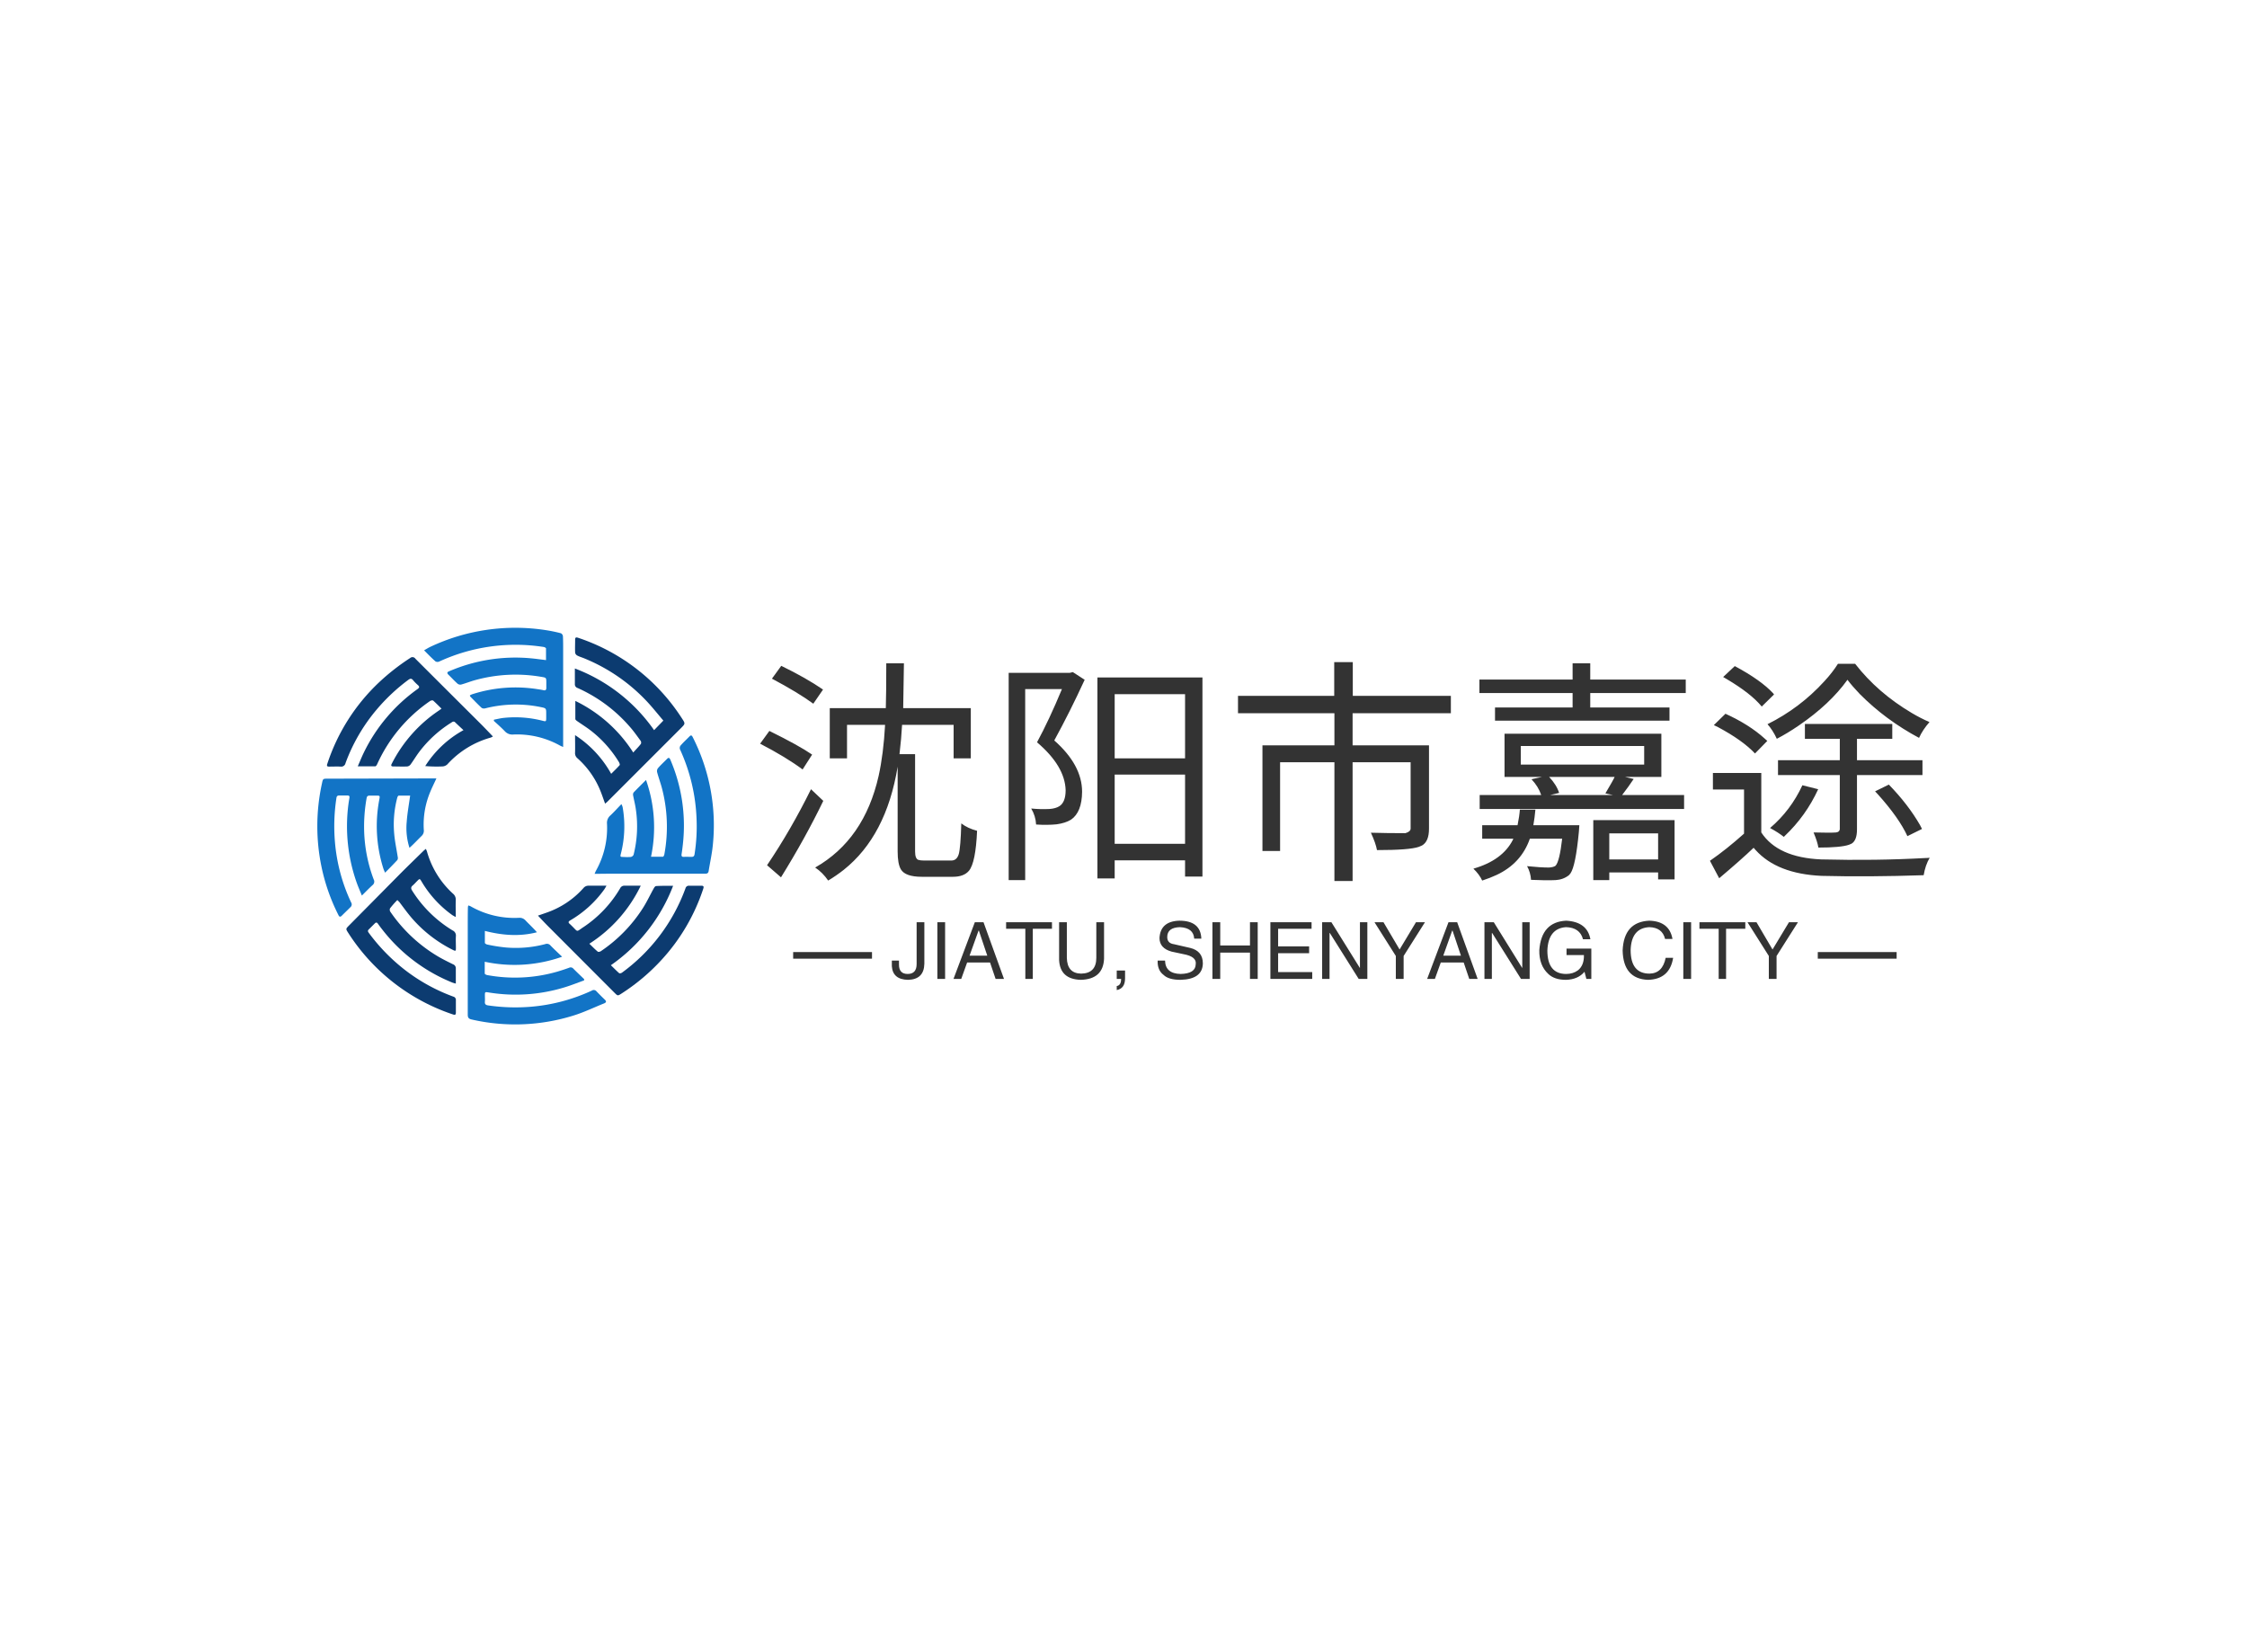 <svg data-v-0dd9719b="" version="1.0" xmlns="http://www.w3.org/2000/svg" xmlns:xlink="http://www.w3.org/1999/xlink" width="100%" height="100%" viewBox="0 0 340 250" preserveAspectRatio="xMidYMid meet" color-interpolation-filters="sRGB" style="margin: auto;"> <rect data-v-0dd9719b="" x="0" y="0" width="100%" height="100%" fill="#fff" fill-opacity="1" class="background"></rect> <rect data-v-0dd9719b="" x="0" y="0" width="100%" height="100%" fill="url(#watermark)" fill-opacity="1" class="watermarklayer"></rect> <g data-v-0dd9719b="" fill="#333" class="icon-text-wrapper icon-svg-group iconsvg" transform="translate(48.015,94.992)"><g class="iconsvg-imagesvg" transform="translate(0,0)"><g><rect fill="#333" fill-opacity="0" stroke-width="2" x="0" y="0" width="60" height="60.016" class="image-rect"></rect> <svg x="0" y="0" width="60" height="60.016" filtersec="colorsb3730537505" class="image-svg-svg primary" style="overflow: visible;"><svg xmlns="http://www.w3.org/2000/svg" viewBox="0.04 -0.043 143.496 143.535"><path d="M29 98.48c-1 1-1.86 2-2.64 3a1.32 1.32 0 0 0 .08 1.2 54.69 54.69 0 0 0 17.12 16.12c1.81 1.08 3.71 2 5.6 2.94a1.51 1.51 0 0 1 1 1.56v5.41a11 11 0 0 1-1.2-.34 61 61 0 0 1-25.31-19.08c-.58-.73-1.14-1.47-1.67-2.23-.35-.5-.69-.57-1.13-.13-.73.73-1.46 1.47-2.2 2.19-.43.42-.33.77 0 1.21a68.13 68.13 0 0 0 13.22 13.54 65.44 65.44 0 0 0 17.41 9.57 1.19 1.19 0 0 1 .9 1.27v4.51c0 .75-.27.92-1 .68a72.12 72.12 0 0 1-37.94-29.52c-.94-1.47-.95-1.45.28-2.7Q20.8 98.32 30 89c2.78-2.79 5.61-5.52 8.41-8.27.25-.24.53-.45.91-.77.18.42.32.69.41 1a32.44 32.44 0 0 0 9.41 15.22 2.74 2.74 0 0 1 1 2.32c-.07 2 0 3.91 0 6.12a11.14 11.14 0 0 1-1.24-.68 39.81 39.81 0 0 1-11.14-12.17c-.65-1.09-.68-1.09-1.58-.18-.56.56-1.08 1.16-1.68 1.67s-.62 1.06-.18 1.75A44.49 44.49 0 0 0 49 109.48a2 2 0 0 1 1.19 2c-.09 1.42 0 2.86 0 4.29 0 1.22-.08 1.27-1.21.7a47.81 47.81 0 0 1-14.52-11.2c-1.69-1.93-3.17-4-4.74-6.08-.13-.13-.28-.27-.72-.71z" fill="#0c3b70"></path><path d="M43.14 54.46c-.86 1.86-1.61 3.35-2.24 4.89a30.56 30.56 0 0 0-2.33 13.72 2.54 2.54 0 0 1-.78 2.2c-1.45 1.41-2.82 2.92-4.4 4.32a23.51 23.51 0 0 1-1-9.41c.22-3.12.79-6.21 1.24-9.48h-4.16c-.18 0-.42.43-.49.7a37.74 37.74 0 0 0-1.12 13.08c.23 2.8.85 5.57 1.27 8.36A1.51 1.51 0 0 1 29 84c-1.4 1.51-2.86 3-4.44 4.58-.26-.6-.45-1-.58-1.36a50.92 50.92 0 0 1-1.51-25.11c.26-1.42.25-1.42-1.23-1.42h-2.25c-.75 0-1 .25-1.13 1A58.43 58.43 0 0 0 17 74a54.34 54.34 0 0 0 3.43 17 1.61 1.61 0 0 1-.43 2.1c-1.26 1.14-2.43 2.37-3.84 3.76-.65-1.61-1.26-3-1.76-4.35a61.27 61.27 0 0 1-3.11-28.63c.1-.78.23-1.56.36-2.33s-.16-.91-.81-.9h-2.9c-.69 0-.91.31-1 1a67.33 67.33 0 0 0-.53 15.73 63.63 63.63 0 0 0 5.88 22 1.3 1.3 0 0 1-.29 1.71c-1 1-2.05 2-3.05 3-.63.66-1 .47-1.32-.27a70.09 70.09 0 0 1-6-17 72.17 72.17 0 0 1 .09-30.55c.36-1.71.37-1.71 2.06-1.71l33.05-.08z" fill="#1274c6"></path><path d="M114.37 45.1c1-1.16 2-2.11 2.77-3.14a1.21 1.21 0 0 0-.1-1.1c-1.29-1.75-2.54-3.55-4-5.18a54.1 54.1 0 0 0-18.8-13.93 1.4 1.4 0 0 1-1-1.47v-5.6A61.53 61.53 0 0 1 121.91 37l3.35-3.46c-1.89-2.21-3.79-4.62-5.88-6.86A64.5 64.5 0 0 0 96.59 11c-.82-.34-1.69-.58-2.48-1a1.49 1.49 0 0 1-.77-1c-.08-1.6 0-3.22 0-4.83 0-.71.33-.83 1-.62A71.46 71.46 0 0 1 132 32.76c1.24 1.87 1.23 1.91-.38 3.52L105 62.9c-.22.22-.47.41-.82.7-.54-1.48-1-2.85-1.53-4.21a31.65 31.65 0 0 0-8.48-12.22 2.38 2.38 0 0 1-.86-2.05c.06-2 0-4 0-6.32a39.48 39.48 0 0 1 13.07 14c1.11-1.11 2.14-2.08 3.07-3.14.15-.17-.08-.8-.28-1.13A42.32 42.32 0 0 0 99 37.15c-1.58-1.22-3.29-2.27-4.93-3.42-.27-.19-.65-.5-.66-.76v-6.55a51.49 51.49 0 0 1 20.96 18.68z" fill="#0c3b70"></path><path d="M100.37 89c.25-.55.35-.85.5-1.12a31.56 31.56 0 0 0 4-17 3.5 3.5 0 0 1 1.21-3c1.33-1.24 2.54-2.61 4-4.11a5.57 5.57 0 0 1 .44 1.06 39.88 39.88 0 0 1-.61 16.81c-.3 1.2-.28 1.24.91 1.25a19.79 19.79 0 0 0 2.67 0 1.43 1.43 0 0 0 1-.8 42.13 42.13 0 0 0 .84-16.28c-.22-1.73-.68-3.43-1-5.15a1.49 1.49 0 0 1 .15-1.08c1.4-1.47 2.85-2.89 4.51-4.55a51.54 51.54 0 0 1 1.81 27.77h4.32c.19 0 .45-.53.5-.84a54.84 54.84 0 0 0-1-24.44c-.51-1.78-1.14-3.54-1.62-5.33a1.77 1.77 0 0 1 .29-1.4c1-1.18 2.2-2.25 3.3-3.38.58-.59.89-.45 1.21.3a60.37 60.37 0 0 1 4.52 30.64c-.13 1.18-.27 2.35-.46 3.51-.12.77.15 1.06.91 1s1.79 0 2.68 0c.71 0 1-.26 1.11-1a64.56 64.56 0 0 0 .72-12.73 66 66 0 0 0-6-25.18 1.48 1.48 0 0 1 .15-1.3c1-1.18 2.19-2.26 3.29-3.38.55-.56.84-.41 1.17.26a70.26 70.26 0 0 1 7.26 39.22c-.31 3.08-1 6.13-1.49 9.2-.12.76-.49 1-1.23 1h-35.09z" fill="#1274c6"></path><path d="M52.93 37c-1.14-1.07-2.09-1.93-3-2.82-.55-.53-1-.17-1.43.11A43.15 43.15 0 0 0 37 44.76c-1.15 1.51-2.11 3.15-3.23 4.68a1.8 1.8 0 0 1-1.17.7c-1.68.08-3.37 0-5 0-.82 0-1-.28-.62-1a50.85 50.85 0 0 1 17-19.2l1-.72c-1-1-2-2-3-2.91-.2-.17-.83-.06-1.12.14a55.27 55.27 0 0 0-19.18 22.9c-.14.3-.43.74-.66.75h-6.35c.81-1.84 1.46-3.49 2.24-5.07a60.83 60.83 0 0 1 19.4-22.9c.74-.53.75-.89.1-1.46a15.13 15.13 0 0 1-1.73-1.76c-.57-.68-1-.61-1.71-.11A68 68 0 0 0 21.5 29.57a64.21 64.21 0 0 0-11.26 19.37 1.57 1.57 0 0 1-1.78 1.25c-1.39-.07-2.79 0-4.19 0-.72 0-.85-.29-.64-.94a70.79 70.79 0 0 1 18.7-29.5 79.81 79.81 0 0 1 11.3-8.85 1.27 1.27 0 0 1 1.91.26Q47.26 22.87 59 34.56c1.51 1.51 3 3.07 4.58 4.73a6.53 6.53 0 0 1-.79.4 33.21 33.21 0 0 0-15.68 9.67 2.79 2.79 0 0 1-1.74.77 49.3 49.3 0 0 1-6.28-.13 38.08 38.08 0 0 1 13.84-13z" fill="#0c3b70"></path><path d="M96.59 127.56c-2.21.79-4.39 1.67-6.63 2.37a60.53 60.53 0 0 1-27.88 2c-1.4-.22-1.4-.21-1.4 1.16 0 .71.06 1.43 0 2.14-.09.93.32 1.26 1.18 1.38a68.5 68.5 0 0 0 15.41.49 65.1 65.1 0 0 0 22.16-5.87 1.23 1.23 0 0 1 1.62.27q1.48 1.54 3 3c.69.65.58 1.05-.25 1.39-3.65 1.46-7.21 3.19-10.94 4.35a70.66 70.66 0 0 1-37 1.46c-1-.23-1.38-.63-1.38-1.71v-31.65c0-2.39 0-4.79.05-7.18a3.85 3.85 0 0 1 .14-.72 4.81 4.81 0 0 1 .82.29A31.81 31.81 0 0 0 73 104.91a2.86 2.86 0 0 1 2.37.94c1.35 1.42 2.8 2.75 4.14 4.29-6.29 1.62-12.49 1.12-18.84-.49v4.32c0 .23.53.55.86.61a58.21 58.21 0 0 0 6.65 1.06 41.63 41.63 0 0 0 14.36-1.22 1.66 1.66 0 0 1 1.89.52c1.28 1.32 2.64 2.57 4.19 4.06a51.7 51.7 0 0 1-28 1.81v4.26c0 .21.55.51.88.56a55.28 55.28 0 0 0 25.28-1.21c1.47-.43 2.93-.91 4.37-1.43a1.25 1.25 0 0 1 1.53.31c1.28 1.29 2.6 2.53 3.9 3.78zM55.24 24.43a5.52 5.52 0 0 1 .72-.38 51.12 51.12 0 0 1 23.84-1.87c.7.11 1.42.2 2.11.37s1-.13 1-.82V19.9c0-1.93 0-1.88-1.86-2.2a55 55 0 0 0-23.91 1.2c-1.68.46-3.32 1.12-5 1.59a1.6 1.6 0 0 1-1.3-.26c-1.14-1-2.19-2.16-3.29-3.23-.65-.62-.63-1 .27-1.34A60.55 60.55 0 0 1 77.33 11c1.77.16 3.53.42 5.47.65V7.44c0-.2-.49-.48-.79-.53a66 66 0 0 0-37.9 5.28 1.5 1.5 0 0 1-1.33-.08c-1.36-1.21-2.63-2.51-4.1-4 .84-.48 1.49-.89 2.17-1.22A72.06 72.06 0 0 1 83 .85a52 52 0 0 1 5.2 1.09A1.39 1.39 0 0 1 88.92 3C89 4.63 89 6.28 89 7.93v35.15a12.23 12.23 0 0 1-1.14-.5 31.89 31.89 0 0 0-16.89-4 3.64 3.64 0 0 1-3.08-1.19c-1.26-1.31-2.63-2.52-4-3.77l.1-.42c1.16-.21 2.3-.51 3.46-.63a39.77 39.77 0 0 1 14 1c1.38.36 1.41.32 1.42-1.06v-1.4c0-2 0-2.06-2-2.46a45 45 0 0 0-20.1.47 1.62 1.62 0 0 1-1.27-.18c-1.41-1.31-2.74-2.71-4.1-4.08-.1-.11-.1-.24-.16-.43z" fill="#1274c6"></path><path d="M128.79 93.33a62 62 0 0 1-22.52 28.74c1.09 1.05 2 2 3 2.87.18.15.76 0 1-.17a65.54 65.54 0 0 0 23-30.53 1.24 1.24 0 0 1 1.34-.94h4.4c.85 0 .94.35.7 1.07a70.51 70.51 0 0 1-15.06 25.71 73.32 73.32 0 0 1-14.56 12.26c-1.33.85-1.33.86-2.47-.27l-23.74-23.78c-1.33-1.32-2.62-2.7-4-4.17 1.27-.44 2.38-.81 3.48-1.21a31.66 31.66 0 0 0 13-8.78 2.31 2.31 0 0 1 1.86-.84h6.45a13.39 13.39 0 0 1-.75 1.29 39.81 39.81 0 0 1-12.29 11.22c-.81.47-.87.81-.17 1.39.27.22.51.49.77.74 2.26 2.2 1.39 2.15 4.11.35a43.05 43.05 0 0 0 13.29-14.06 1.66 1.66 0 0 1 1.63-.93h5.82a51.19 51.19 0 0 1-18.6 21c1.11 1.06 2 2 3.07 2.88.18.16.76 0 1-.12A53.37 53.37 0 0 0 118 101.17c1.42-2.26 2.55-4.71 3.84-7 .17-.31.51-.74.79-.75 1.94-.12 3.9-.09 6.16-.09z" fill="#0c3b70"></path></svg></svg> <!----></g></g> <g transform="translate(67,5.197)"><g data-gra="path-name" fill-rule="" class="tp-name iconsvg-namesvg" transform="translate(0,0)"><g transform="scale(1)"><g><path d="M11.14-26.12L11.14-26.12 9.67-23.98Q7.38-25.66 3.41-27.77L3.41-27.77 4.82-29.71Q8.58-27.88 11.14-26.12ZM9.49-16.28L9.49-16.28 8.05-14.03Q5.55-15.89 1.62-17.93L1.62-17.93 3.02-19.86Q7.45-17.68 9.49-16.28ZM9.32-11.04L9.32-11.04 11.18-9.28Q8.47-3.66 4.78 2.29L4.78 2.29 2.67 0.46Q6.26-4.85 9.32-11.04ZM26.44-0.25L26.44-0.25 30.55-0.25Q31.39-0.25 31.68-1.23L31.68-1.23Q31.96-2.25 32.06-5.87L32.06-5.87Q33.01-5.13 34.45-4.75L34.45-4.75Q34.24 0.07 33.22 1.3L33.22 1.3Q32.45 2.21 30.8 2.21L30.8 2.21 26.09 2.21Q23.59 2.21 22.92 1.09L22.92 1.09Q22.43 0.25 22.43-1.62L22.43-1.62 22.43-14.45Q20.71-3.97 14.27 1.16L14.27 1.16Q13.15 2.04 11.92 2.78L11.92 2.78Q11.07 1.55 9.95 0.81L9.95 0.81Q17.37-3.41 19.55-13.04L19.55-13.04Q20.29-16.38 20.53-20.78L20.53-20.78 14.77-20.78 14.77-15.71 12.16-15.71 12.16-23.31 20.64-23.31Q20.71-25.63 20.71-30.09L20.71-30.09 23.38-30.09Q23.27-23.34 23.27-23.31L23.27-23.31 33.5-23.31 33.5-15.71 30.9-15.71 30.9-20.78 23.1-20.78Q22.99-18.7 22.71-16.35L22.71-16.35 25.07-16.35 25.07-1.62Q25.07-0.53 25.56-0.35L25.56-0.35Q25.88-0.25 26.44-0.25ZM48.48-28.65L48.94-28.76 50.73-27.6Q48.48-22.71 46.13-18.42L46.13-18.42Q50.34-14.7 50.34-10.65L50.34-10.65Q50.31-7.56 48.66-6.43L48.66-6.43Q47.81-5.91 46.48-5.73L46.48-5.73Q45.07-5.59 43.38-5.7L43.38-5.7Q43.31-7 42.64-8.12L42.64-8.12Q44.09-7.98 45.42-8.05L45.42-8.05Q46.34-8.12 46.9-8.47L46.9-8.47Q47.85-9.07 47.85-10.9L47.85-10.9Q47.74-14.55 43.52-18.14L43.52-18.14Q45.35-21.52 47.29-26.19L47.29-26.19 41.73-26.19 41.73 2.71 39.23 2.71 39.23-28.65 48.48-28.65ZM55.27-13.25L55.27-2.78 65.92-2.78 65.92-13.25 55.27-13.25ZM65.92-15.71L65.92-25.42 55.27-25.42 55.27-15.71 65.92-15.71ZM52.66 2.46L52.66-27.95 68.55-27.95 68.55 2.18 65.92 2.18 65.92-0.28 55.27-0.28 55.27 2.46 52.66 2.46ZM106.14-25.17L106.14-22.54 91.27-22.54 91.27-17.68 102.83-17.68 102.83-5.06Q102.83-3.13 101.78-2.53L101.78-2.53Q101.53-2.43 101.29-2.32L101.29-2.32Q99.88-1.83 94.96-1.83L94.96-1.83Q94.78-2.85 94.04-4.46L94.04-4.46Q96.47-4.39 99.25-4.39L99.25-4.39Q100.02-4.61 100.05-5.06L100.05-5.06 100.05-15.12 91.27-15.12 91.27 2.85 88.52 2.85 88.52-15.12 80.3-15.12 80.3-1.69 77.63-1.69 77.63-17.68 88.52-17.68 88.52-22.54 73.93-22.54 73.93-25.17 88.49-25.17 88.49-30.27 91.3-30.27 91.3-25.17 106.14-25.17ZM118.62-5.59L118.62-5.59 125.58-5.59Q125.58-5.55 125.51-4.61L125.51-4.61Q125.02 0.56 124.24 1.69L124.24 1.69Q124.1 1.86 124 1.97L124 1.97Q123.15 2.64 121.99 2.71L121.99 2.71Q120.55 2.78 118.27 2.67L118.27 2.67Q118.2 1.55 117.67 0.6L117.67 0.6Q119.74 0.81 120.97 0.81L120.97 0.81Q121.68 0.77 121.99 0.53L121.99 0.53Q122.59-0.14 122.98-3.55L122.98-3.55 118.09-3.55Q116.79 0.18 113.06 1.93L113.06 1.93Q112.08 2.39 110.88 2.78L110.88 2.78Q110.46 1.86 109.55 0.98L109.55 0.98Q113.94-0.28 115.52-3.38L115.52-3.38Q115.56-3.48 115.59-3.55L115.59-3.55 110.88-3.55 110.88-5.59 116.23-5.59Q116.51-6.96 116.58-7.95L116.58-7.95 118.93-7.95Q118.83-6.79 118.62-5.59ZM137.5-0.42L137.5-4.36 130.11-4.36 130.11-0.42 137.5-0.42ZM130.11 2.71L127.69 2.71 127.69-6.36 139.99-6.36 139.99 2.6 137.5 2.6 137.5 1.55 130.11 1.55 130.11 2.71ZM130.92-12.9L130.92-12.9 121.01-12.9Q122.13-11.71 122.52-10.48L122.52-10.48 121.15-10.16 130.68-10.16 129.52-10.41Q130.71-12.41 130.92-12.9ZM135.39-17.58L116.72-17.58 116.72-14.77 135.39-14.77 135.39-17.58ZM137.99-12.9L132.5-12.9 133.8-12.59Q133.03-11.43 132.05-10.16L132.05-10.16 141.43-10.16 141.43-8.05 110.5-8.05 110.5-10.16 119.81-10.16Q119.39-11.43 118.34-12.55L118.34-12.55 119.92-12.9 114.26-12.9 114.26-19.44 137.99-19.44 137.99-12.9ZM127.23-30.09L127.23-27.63 141.68-27.63 141.68-25.59 127.23-25.59 127.23-23.41 139.22-23.41 139.22-21.41 112.82-21.41 112.82-23.41 124.56-23.41 124.56-25.59 110.46-25.59 110.46-27.63 124.56-27.63 124.56-30.09 127.23-30.09ZM164.71-30.02L164.71-30.02 167.31-30.02Q170.72-25.63 175.89-22.57L175.89-22.57Q177.26-21.76 178.56-21.2L178.56-21.2Q177.54-20.04 176.98-18.81L176.98-18.81Q171.91-21.52 168.01-25.45L168.01-25.45Q166.92-26.58 166.15-27.6L166.15-27.6Q163.51-23.91 158.77-20.67L158.77-20.67Q157.08-19.51 155.46-18.67L155.46-18.67Q154.86-19.97 154.05-20.88L154.05-20.88Q158.94-23.31 162.63-27.35L162.63-27.35Q163.9-28.72 164.71-30.02ZM167.59-15.43L177.5-15.43 177.5-13.18 167.59-13.18 167.59-4.96Q167.59-3.3 166.78-2.81L166.78-2.81Q166.57-2.71 166.39-2.64L166.39-2.64Q165.16-2.21 161.75-2.21L161.75-2.21Q161.61-3.09 161.02-4.5L161.02-4.5Q163.65-4.43 164.43-4.5L164.43-4.5Q164.95-4.57 164.99-4.99L164.99-4.99 164.99-13.18 155.64-13.18 155.64-15.43 164.99-15.43 164.99-18.67 159.71-18.67 159.71-20.92 172.93-20.92 172.93-18.67 167.59-18.67 167.59-15.43ZM177.43-5.03L177.43-5.03 175.22-3.94Q173.95-6.71 170.75-10.27L170.75-10.27Q170.51-10.51 170.33-10.72L170.33-10.72 172.41-11.74Q175.32-8.75 177.12-5.63L177.12-5.63Q177.29-5.31 177.43-5.03ZM159.33-11.64L159.33-11.64 161.72-11.04Q159.86-7 156.66-3.97L156.66-3.97Q156.55-3.87 156.52-3.83L156.52-3.83Q155.74-4.46 154.44-5.17L154.44-5.17Q157.57-7.84 159.33-11.64ZM155.04-25.38L155.04-25.38 153.18-23.55Q151.56-25.52 147.94-27.67L147.94-27.67Q147.62-27.88 147.34-28.02L147.34-28.02 149.1-29.67Q153.04-27.56 154.9-25.56L154.9-25.56Q154.97-25.45 155.04-25.38ZM154.02-18.35L154.02-18.35 152.16-16.45Q150.26-18.46 146.57-20.43L146.57-20.43Q146.21-20.6 145.93-20.74L145.93-20.74 147.69-22.46Q151.31-20.81 153.63-18.7L153.63-18.7Q153.88-18.49 154.02-18.35ZM145.79-13.5L153.11-13.5 153.11-4.5Q155.6-0.7 162.18-0.42L162.18-0.42Q170.4-0.21 177.96-0.63L177.96-0.63Q178.31-0.63 178.59-0.67L178.59-0.67Q177.93 0.46 177.68 1.97L177.68 1.97Q169.38 2.25 162.21 2.07L162.21 2.07Q155.5 1.76 152.26-1.83L152.26-1.83Q152.09-2 151.95-2.18L151.95-2.18Q150.08-0.39 146.74 2.43L146.74 2.43 145.34-0.21Q147.83-1.93 150.5-4.32L150.5-4.32 150.5-11 145.79-11 145.79-13.5Z" transform="translate(-1.62, 30.27)"></path></g> <!----> <!----> <!----> <!----> <!----> <!----> <!----></g></g> <g data-gra="path-slogan" fill-rule="" class="tp-slogan iconsvg-slogansvg" fill="#333" transform="translate(5,39.12)"><rect x="0" height="1" y="4.75" width="11.93"></rect> <rect height="1" y="4.75" width="11.93" x="155.04"></rect> <g transform="translate(14.93,0)"><g transform="scale(1)"><path d="M0.19-1.92L0.19-2.77L1.27-2.77L1.27-2.16Q1.27-0.75 2.58-0.75L2.58-0.75Q3.94-0.75 3.94-2.25L3.94-2.25L3.94-8.58L5.11-8.58L5.11-2.30Q5.06 0.09 2.63 0.14L2.63 0.14Q0.33 0.09 0.19-1.92L0.19-1.92ZM7.08-8.58L8.25-8.58L8.25 0L7.08 0L7.08-8.58ZM15.89 0L15.05-2.48L11.58-2.48L10.69 0L9.52 0L12.75-8.58L14.06-8.58L17.16 0L15.89 0ZM13.31-7.31L11.95-3.52L14.63-3.52L13.36-7.31L13.31-7.31ZM20.39-7.59L17.48-7.59L17.48-8.58L24.42-8.58L24.42-7.59L21.52-7.59L21.52 0L20.39 0L20.39-7.59ZM31.13-3.19L31.13-8.58L32.30-8.58L32.30-3.05Q32.16 0.05 28.78 0.14L28.78 0.14Q25.64 0.05 25.50-2.86L25.50-2.86L25.50-8.58L26.67-8.58L26.67-3.19Q26.72-0.84 28.83-0.80L28.83-0.80Q31.13-0.84 31.13-3.19L31.13-3.19ZM34.88 0L34.22 0L34.22-1.27L35.48-1.27L35.48-0.09Q35.48 1.45 34.22 1.69L34.22 1.69L34.22 1.08Q34.88 0.98 34.88 0L34.88 0ZM47.02-6.09L47.02-6.09L45.94-6.09Q45.84-7.73 43.78-7.83L43.78-7.83Q41.86-7.78 41.86-6.33L41.86-6.33Q41.86-5.39 42.89-5.25L42.89-5.25L45.33-4.69Q47.25-4.22 47.25-2.34L47.25-2.34Q47.20 0.05 43.88 0.14L43.88 0.14Q42.05 0.14 41.30-0.61L41.30-0.61Q40.36-1.31 40.41-2.77L40.41-2.77L41.53-2.77Q41.58-0.80 43.88-0.75L43.88-0.75Q46.13-0.80 46.17-2.20L46.17-2.20Q46.36-3.38 44.30-3.75L44.30-3.75L42.52-4.13Q40.69-4.64 40.69-6.19L40.69-6.19Q40.83-8.72 43.69-8.81L43.69-8.81Q46.92-8.81 47.02-6.09ZM49.88-5.06L54.38-5.06L54.38-8.58L55.55-8.58L55.55 0L54.38 0L54.38-3.98L49.88-3.98L49.88 0L48.70 0L48.70-8.58L49.88-8.58L49.88-5.06ZM58.64-1.03L63.80-1.03L63.80 0L57.47 0L57.47-8.58L63.70-8.58L63.70-7.59L58.64-7.59L58.64-4.92L63.33-4.92L63.33-3.89L58.64-3.89L58.64-1.03ZM66.70-8.58L71.02-1.64L71.02-8.58L72.14-8.58L72.14 0L70.83 0L66.47-6.94L66.42-6.94L66.42 0L65.30 0L65.30-8.58L66.70-8.58ZM80.86-8.58L77.63-3.47L77.63 0L76.45 0L76.45-3.47L73.22-8.58L74.58-8.58L77.02-4.45L79.50-8.58L80.86-8.58ZM87.56 0L86.72-2.48L83.25-2.48L82.36 0L81.19 0L84.42-8.58L85.73-8.58L88.83 0L87.56 0ZM84.98-7.31L83.63-3.52L86.30-3.52L85.03-7.31L84.98-7.31ZM91.27-8.58L95.58-1.64L95.58-8.58L96.70-8.58L96.70 0L95.39 0L91.03-6.94L90.98-6.94L90.98 0L89.86 0L89.86-8.58L91.27-8.58ZM104.91-3.61L102.28-3.61L102.28-4.59L106.03-4.59L106.03 0L105.28 0L105-1.08Q104.02 0.09 102.19 0.14L102.19 0.14Q100.45 0.14 99.52-0.75L99.52-0.75Q98.11-2.06 98.16-4.36L98.16-4.36Q98.48-8.63 102.23-8.81L102.23-8.81Q105.42-8.63 105.89-6L105.89-6L104.77-6Q104.30-7.78 102.19-7.83L102.19-7.83Q99.52-7.64 99.38-4.31L99.38-4.31Q99.38-0.75 102.23-0.75L102.23-0.75Q103.27-0.75 104.02-1.31L104.02-1.31Q104.95-2.06 104.91-3.61L104.91-3.61ZM118.31-6.05L118.31-6.05L117.19-6.05Q116.77-7.78 114.80-7.83L114.80-7.83Q112.08-7.69 111.98-4.36L111.98-4.36Q111.98-0.80 114.84-0.80L114.84-0.80Q116.81-0.84 117.28-3.19L117.28-3.19L118.41-3.19Q117.89 0.05 114.61 0.14L114.61 0.14Q110.86 0 110.77-4.31L110.77-4.31Q110.95-8.63 114.80-8.81L114.80-8.81Q117.84-8.72 118.31-6.05ZM119.95-8.58L121.13-8.58L121.13 0L119.95 0L119.95-8.58ZM125.30-7.59L122.39-7.59L122.39-8.58L129.33-8.58L129.33-7.59L126.42-7.59L126.42 0L125.30 0L125.30-7.59ZM137.30-8.58L134.06-3.47L134.06 0L132.89 0L132.89-3.47L129.66-8.58L131.02-8.58L133.45-4.45L135.94-8.58L137.30-8.58Z" transform="translate(-0.188, 8.812)"></path></g></g></g></g></g><defs v-gra="od"></defs></svg>